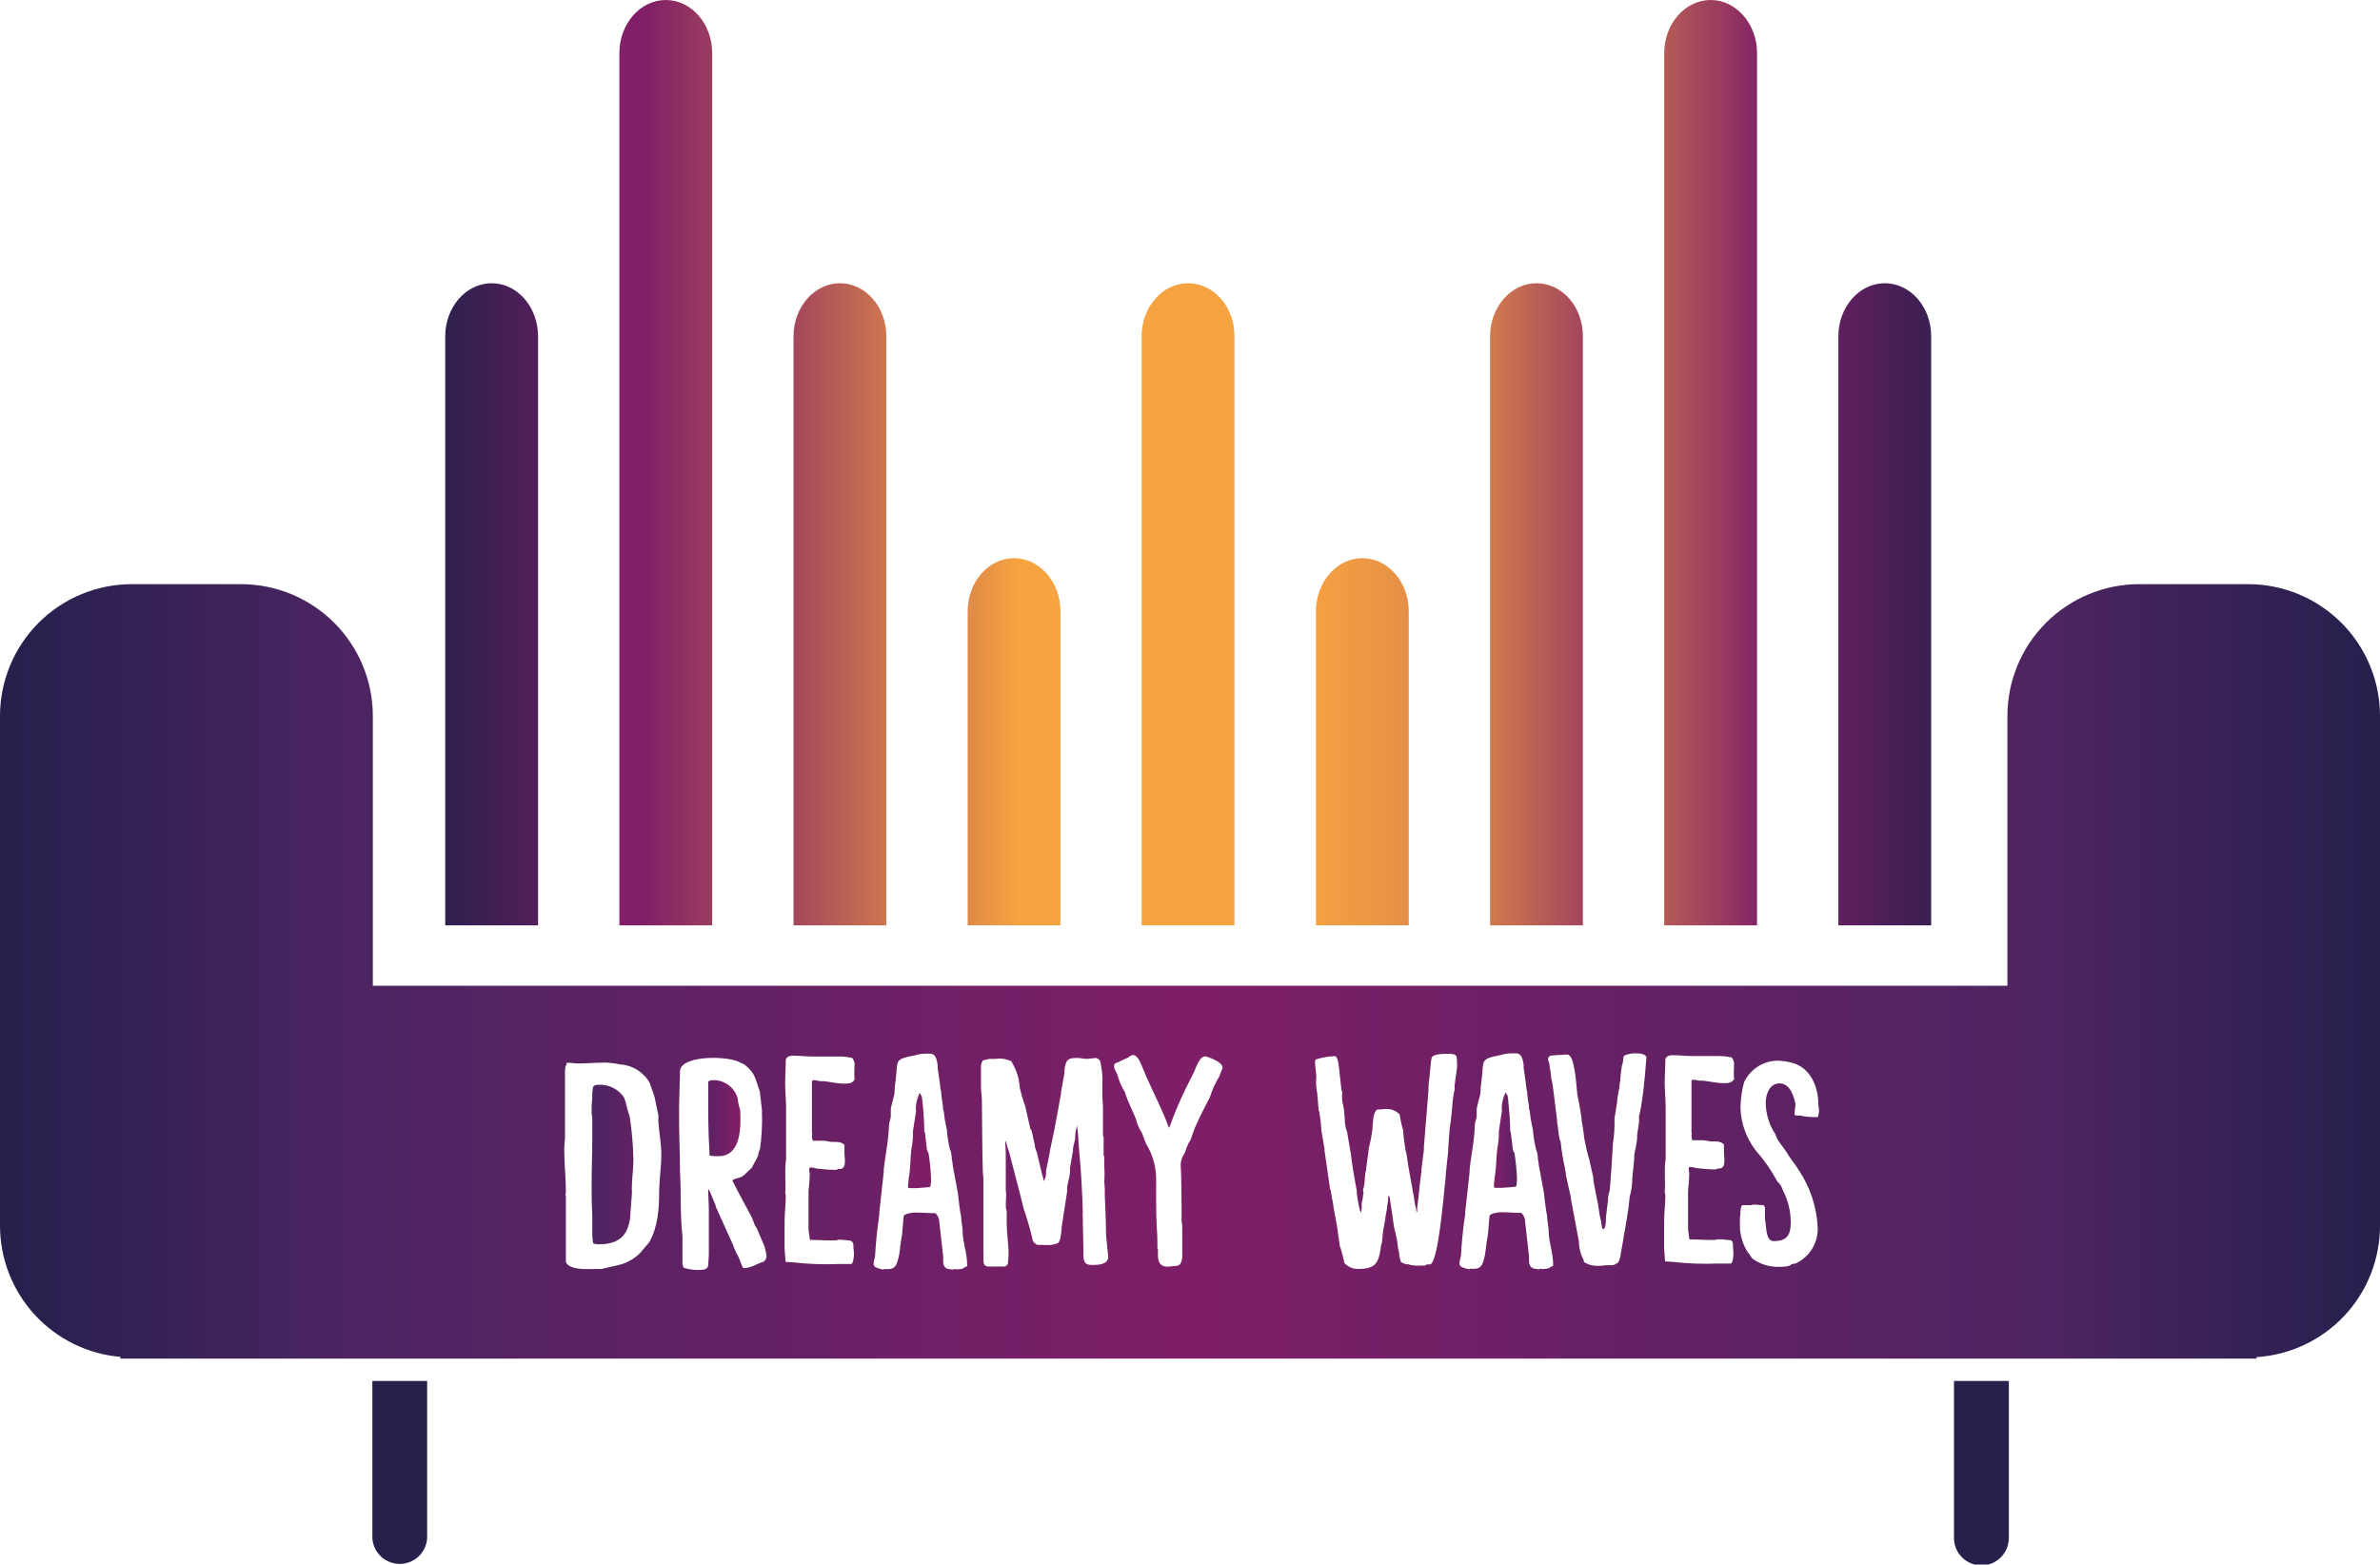 <svg width="1331" height="875" viewBox="0 0 1331 875" fill="none" xmlns="http://www.w3.org/2000/svg">
<g id="logo">
<g clip-path="url(#clip0)">
<g id="waves">
<path id="9" d="M1054.04 158.402C1039.73 158.402 1028.09 171.78 1028.09 188.057V517.526H1080V188.057C1080 171.646 1068.36 158.402 1054.04 158.402Z" fill="url(#paint0_linear)"/>
<path id="8" d="M956.658 0C942.344 0 930.706 13.379 930.706 29.656V517.526H982.61V29.656C982.61 13.379 970.971 0 956.658 0Z" fill="url(#paint1_linear)"/>
<path id="7" d="M859.271 158.402C844.957 158.402 833.319 171.78 833.319 188.057V517.526H885.223V188.057C885.223 171.646 873.629 158.402 859.271 158.402Z" fill="url(#paint2_linear)"/>
<path id="6" d="M761.884 312.166C747.57 312.166 735.932 325.544 735.932 341.821V517.481H787.836V341.866C787.836 325.544 776.242 312.166 761.884 312.166Z" fill="url(#paint3_linear)"/>
<path id="5" d="M664.408 158.402C650.049 158.402 638.455 171.78 638.455 188.057V517.526H690.36V188.057C690.449 171.646 678.81 158.402 664.408 158.402Z" fill="#F6A341"/>
<path id="4" d="M567.11 312.166C552.751 312.166 541.158 325.544 541.158 341.821V517.481H593.062V341.866C593.062 325.544 581.423 312.166 567.11 312.166Z" fill="url(#paint4_linear)"/>
<path id="3" d="M469.723 158.402C455.409 158.402 443.771 171.78 443.771 188.057V517.526H495.675V188.057C495.675 171.646 484.036 158.402 469.723 158.402Z" fill="url(#paint5_linear)"/>
<path id="2" d="M372.336 0C358.022 0 346.384 13.379 346.384 29.656V517.526H398.288V29.656C398.288 13.379 386.694 0 372.336 0Z" fill="url(#paint6_linear)"/>
<path id="1" d="M274.949 158.402C260.635 158.402 248.997 171.78 248.997 188.057V517.526H300.901V188.057C300.901 171.646 289.263 158.402 274.949 158.402Z" fill="url(#paint7_linear)"/>
</g>
<g id="sofa">
<path id="Vector" d="M208.241 860.15C208.452 864.07 210.158 867.759 213.007 870.459C215.857 873.159 219.632 874.664 223.558 874.664C227.483 874.664 231.258 873.159 234.108 870.459C236.957 867.759 238.663 864.07 238.875 860.15V772.342H208.241V860.15Z" fill="#25204C"/>
<path id="Vector_2" d="M1092.75 860.15C1092.75 864.218 1094.37 868.12 1097.24 870.997C1100.12 873.874 1104.02 875.491 1108.09 875.491C1112.16 875.491 1116.06 873.874 1118.94 870.997C1121.81 868.12 1123.43 864.218 1123.43 860.15V772.342H1092.75V860.15Z" fill="#25204C"/>
<path id="Vector_3" d="M413.939 620.719C413.206 618.677 412.742 616.548 412.557 614.386C411.767 611.498 410.072 608.939 407.72 607.085C405.369 605.23 402.485 604.179 399.492 604.085C398.288 604.085 396.593 604.085 396.058 605.111V612.335C396.058 622.77 396.058 633.607 396.772 643.908V646.272C398.464 646.568 400.183 646.687 401.9 646.629C412.557 646.629 414.073 634.811 414.073 626.561C414.073 624.331 414.073 622.949 413.939 620.719Z" fill="url(#paint8_linear)"/>
<path id="Vector_4" d="M518.416 643.195L517.257 633.25L516.9 632.893C516.9 632.893 516.9 631.377 516.9 630.842C516.9 630.307 516.543 622.77 516.41 621.923C516.276 621.076 515.875 614.743 515.518 613.361C515.518 613.361 515.518 612.647 515.206 612.647C514.894 612.647 514.492 611.131 514.492 611.131C513.978 611.914 513.588 612.771 513.333 613.673C512.379 616.204 512.013 618.918 512.263 621.611L510.568 632.76C510.692 635.978 510.407 639.2 509.721 642.347C509.186 646.807 509.186 651.266 508.695 655.726C508.254 658.174 507.956 660.646 507.804 663.129V664.154L508.517 664.511H509.186C510.39 664.511 511.415 664.511 512.441 664.511C513.467 664.511 518.639 663.976 519.13 663.976C519.552 663.947 519.963 663.825 520.334 663.619C520.631 662.047 520.751 660.447 520.69 658.848C520.486 654.247 520.025 649.661 519.308 645.112L518.416 643.195Z" fill="#7F1E68"/>
<path id="Vector_5" d="M846.072 643.195L844.868 633.072L844.556 632.715C844.556 632.715 844.556 631.199 844.556 630.664C844.556 630.128 844.199 622.592 844.02 621.745C843.842 620.897 843.53 614.565 843.173 613.182C843.173 613.182 843.173 612.469 842.816 612.469C842.63 611.948 842.407 611.441 842.148 610.953V610.953C841.614 611.731 841.208 612.589 840.944 613.494C840.032 616.035 839.683 618.743 839.918 621.432L838.224 632.581C838.327 635.8 838.042 639.019 837.376 642.169C836.841 646.629 836.841 651.088 836.306 655.548C835.9 657.999 835.617 660.47 835.459 662.95V663.976L836.172 664.333H836.841C838.045 664.333 839.071 664.333 840.096 664.333C841.122 664.333 846.295 663.798 846.785 663.798C847.206 663.762 847.616 663.64 847.989 663.441C848.287 661.869 848.406 660.268 848.346 658.669C848.141 654.069 847.68 649.483 846.963 644.934L846.072 643.195Z" fill="url(#paint9_linear)"/>
<path id="Vector_6" d="M352.27 625.178C352.145 624.352 351.921 623.543 351.601 622.77C351.035 621.091 350.573 619.378 350.219 617.642C349.898 616.354 349.496 615.088 349.015 613.851C347.55 611.644 345.562 609.833 343.228 608.58C340.894 607.327 338.286 606.671 335.637 606.671H335.325C334.121 606.671 332.07 606.671 331.58 608.188C331.58 608.723 331.223 610.953 331.223 611.443V613.851C331.223 614.386 330.866 618.311 330.866 618.668V620.719C330.807 622.333 330.927 623.948 331.223 625.535V636.149C331.223 645.068 330.866 653.987 330.866 663.263C330.866 668.792 330.866 673.564 331.223 679.049C331.146 679.507 331.146 679.974 331.223 680.432V690.243C331.256 691.962 331.42 693.676 331.713 695.371C332.652 695.732 333.65 695.914 334.656 695.906C345.804 695.906 351.289 691.447 352.493 680.253C352.493 677.89 353.34 669.64 353.34 668.436C353.43 667.174 353.43 665.907 353.34 664.645C353.34 659.338 354.232 654.031 354.232 648.68C354.087 640.812 353.432 632.962 352.27 625.178V625.178Z" fill="url(#paint10_linear)"/>
<path id="Vector_7" d="M1257.47 326.704H1196.16C1176.67 326.762 1158 334.529 1144.23 348.307C1130.45 362.085 1122.68 380.756 1122.63 400.241V551.329H208.508V400.241C208.449 380.732 200.665 362.042 186.859 348.26C173.053 334.478 154.35 326.727 134.844 326.704H73.531C54.047 326.762 35.379 334.529 21.602 348.307C7.825 362.085 0.059 380.756 0 400.241L0 685.649C0.043 704.062 6.979 721.791 19.442 735.344C31.904 748.897 48.99 757.292 67.333 758.874V759.856H1261.93V759.008C1280.6 757.841 1298.14 749.61 1310.97 735.985C1323.79 722.36 1330.96 704.364 1331 685.649V400.241C1330.94 380.756 1323.18 362.085 1309.4 348.307C1295.62 334.529 1276.95 326.762 1257.47 326.704ZM368.635 665.626C368.635 675.615 368.1 685.739 363.15 694.658C362.437 695.683 358.691 699.786 358.156 700.633C354.814 704.008 350.599 706.385 345.982 707.501L336.217 709.731H335.325H331.758C328.146 709.731 318.381 710.444 316.463 705.806C316.463 705.271 316.463 702.863 316.463 702.194C316.463 701.525 316.463 696.887 316.463 696.174V668.926C315.973 668.569 316.463 667.009 316.463 666.83C316.463 660.007 315.794 653.14 315.616 646.406V645.558C315.515 644.074 315.515 642.584 315.616 641.099C315.644 639.725 315.764 638.354 315.973 636.996V599.046C315.973 598.555 315.973 595.79 316.998 595.434C316.842 595.233 316.721 595.006 316.641 594.765C316.641 594.274 317.845 594.408 318.024 594.408C319.763 594.408 321.457 594.765 323.33 594.765C328.146 594.765 333.319 594.274 338.447 594.274C341.222 594.363 343.983 594.706 346.696 595.3C350.109 595.488 353.42 596.529 356.326 598.329C359.232 600.129 361.639 602.629 363.328 605.601C363.997 607.831 365.38 611.086 366.093 613.628L367.788 621.878C368.265 623.314 368.387 624.844 368.144 626.338C368.456 632.893 369.839 639.226 369.839 645.737C369.839 652.248 368.813 658.803 368.635 665.671V665.626ZM426.603 705.762C426.291 705.762 423.526 706.966 423.17 707.144C421.189 708.178 419.048 708.871 416.838 709.196C416.481 709.196 416.169 709.196 415.634 709.196C414.43 707.144 413.895 704.736 412.869 702.685C411.667 700.674 410.695 698.535 409.971 696.308L400.205 674.679V674.01C399.849 673.341 398.466 670.086 398.288 669.551C398.109 669.015 396.593 665.091 396.058 665.091C396.058 668.882 396.415 672.984 396.415 676.953V677.845C396.415 681.413 396.415 698.091 396.415 701.525C396.415 702.551 396.058 706.654 396.058 707.323C396.058 710.266 392.803 710.266 390.217 710.266C387.788 710.251 385.373 709.906 383.038 709.24C382.012 709.24 381.655 707.323 381.655 706.475V691.224C380.273 679.183 380.986 667.187 380.273 655.013V654.299C380.273 643.15 379.604 632.001 379.782 620.496C379.713 619.993 379.713 619.483 379.782 618.98V618.445C379.782 616.572 380.273 601.454 380.273 599.759C379.426 590.305 405.155 590.305 412.914 593.739C414.251 594.274 415.277 594.943 416.481 595.478C422.858 600.607 422.322 603.684 424.909 610.373L426.113 620.853V621.878C426.362 628.644 426.019 635.419 425.087 642.125C424.958 642.841 424.717 643.534 424.374 644.176C424.374 644.533 423.883 646.093 423.883 646.406C423.883 646.718 421.475 651.222 420.94 652.069C420.94 652.069 420.628 652.961 420.45 653.14C419.602 653.808 416.838 656.529 416.481 656.886C416.124 657.242 414.608 658.268 414.073 658.446C413.538 658.625 409.614 659.472 409.614 660.319C413.047 667.365 417.016 674.233 420.628 681.234C420.628 681.591 421.787 683.999 421.787 684.356C421.787 684.713 423.348 687.255 423.705 687.79V688.102L426.291 694.122C427.547 696.716 428.347 699.507 428.654 702.372C428.656 703.062 428.486 703.742 428.159 704.349C427.832 704.956 427.358 705.473 426.782 705.851L426.603 705.762ZM477.928 594.542C477.928 598.154 477.571 600.205 477.928 603.817C476.367 606.047 474.672 606.047 471.908 606.047C468.118 606.047 464.372 605.021 460.582 604.665H458.53C458.174 604.665 456.479 604.174 456.122 604.174H454.428L454.071 604.843V633.518C454.428 634.365 454.071 634.543 454.071 635.391C454.071 636.238 454.428 637.62 454.428 637.62L454.74 637.977H460.582C461.962 638.11 463.333 638.333 464.684 638.646C467.27 638.646 470.525 638.289 472.264 640.385V645.157C472.264 647.565 473.647 653.229 470.035 653.764C469.143 653.764 468.474 653.764 467.805 654.254H465.888C462.99 654.254 460.091 653.764 456.97 653.585C455.904 653.277 454.816 653.054 453.715 652.917H452.867L452.511 653.942V654.254C452.511 654.968 452.867 655.815 452.867 656.484C452.809 659.647 452.57 662.803 452.154 665.938V687.745L452.867 692.874V693.409C456.613 693.409 460.225 693.721 464.015 693.721H467.449C468.153 693.427 468.917 693.305 469.678 693.364H470.704C471.194 693.364 475.163 693.855 475.52 693.855C475.876 693.855 477.036 694.702 477.214 695.772C477.214 697.645 477.571 699.875 477.571 701.748C477.571 702.283 477.214 706.921 476.01 706.921H469.143C460.675 707.281 452.192 706.983 443.771 706.029C443.236 706.029 440.159 705.717 439.312 705.717V705.36C439.312 705.36 438.955 700.41 438.777 698.493V685.471C438.86 684.611 438.86 683.745 438.777 682.884C438.777 678.425 439.445 673.609 439.445 668.971C439.493 668.388 439.386 667.803 439.133 667.276C439.624 661.077 438.598 654.745 439.624 648.412C439.624 638.602 439.624 629.014 439.624 619.381C439.624 614.922 439.089 610.462 439.089 606.003C439.089 601.543 439.445 597.44 439.445 592.981C439.445 591.242 441.675 590.394 443.057 590.394C447.16 590.394 450.415 590.885 454.383 590.885H469.812C472.042 590.885 474.271 591.242 476.367 591.598C476.854 591.931 477.215 592.418 477.392 592.981L477.928 594.542ZM540.89 708.17C540.059 708.38 539.293 708.794 538.661 709.374V709.374C536.995 709.934 535.214 710.057 533.488 709.731L532.998 710.087C532.189 710.009 531.386 709.89 530.59 709.731C527.156 709.24 527.335 705.628 527.513 703.041L525.283 683.33V682.974C525.129 681.287 524.387 679.709 523.188 678.514C519.442 678.514 515.652 678.157 511.728 678.157C510.167 678.157 505.886 678.692 505.351 680.209L504.504 690.153C504.385 691.262 504.206 692.364 503.969 693.453C503.3 697.021 503.3 700.633 502.274 704.245C500.892 709.24 499.688 710.087 494.382 709.731L494.025 710.087C492.49 709.803 490.993 709.339 489.566 708.705C489.262 708.493 489.012 708.213 488.834 707.888C488.656 707.564 488.556 707.202 488.54 706.832C488.54 705.628 489.254 703.577 489.387 702.372C489.744 695.505 490.458 688.459 491.483 681.413C491.691 680.175 491.795 678.922 491.795 677.667L494.203 655.681C494.203 655.681 494.203 654.477 494.203 654.299C494.738 649.349 495.586 644.533 496.254 639.716C496.728 636.42 497.026 633.1 497.146 629.772C497.146 627.899 497.994 626.159 498.172 624.465C498.172 624.108 498.172 622.235 498.172 622.057V620.318C498.172 620.005 498.484 618.98 498.484 618.623L500.223 611.755C500.245 609.17 500.469 606.591 500.892 604.04C502.274 593.204 499.688 592.535 511.193 590.305C513.247 589.679 515.377 589.334 517.524 589.279H519.932C523.544 589.279 523.901 592.892 524.391 595.79V596.325C524.391 596.638 524.391 596.994 524.391 597.351C524.927 601.275 525.595 605.066 525.952 608.99C526.314 610.099 526.495 611.258 526.487 612.424C526.487 612.959 527.156 617.776 527.335 618.445C527.269 619.552 527.436 620.661 527.825 621.7C528.073 624.352 528.475 626.988 529.029 629.593C529.117 630.297 529.297 630.987 529.564 631.645C529.564 631.645 529.564 632.18 529.564 632.358C529.877 635.932 530.443 639.478 531.259 642.972C531.972 643.507 532.284 647.119 532.284 648.145C532.553 649.274 532.732 650.422 532.819 651.579V651.891L535.718 667.365C535.718 668.213 536.609 675.08 536.743 675.928C536.909 677.322 537.147 678.706 537.457 680.075C537.457 681.948 538.304 687.076 538.304 687.433V688.28C538.304 694.658 540.89 700.812 540.89 707.323V708.17ZM619.816 703.354C618.925 707.456 614.153 707.456 610.363 707.456C606.573 707.456 605.904 705.405 605.904 701.793C605.904 694.747 605.547 687.389 605.547 680.343C605.375 679.549 605.375 678.728 605.547 677.934C605.235 667.142 604.7 656.306 603.674 645.514C603.139 640.029 603.139 636.06 602.471 630.574C602.471 630.574 602.471 629.549 602.471 629.37C601.646 631.627 601.238 634.014 601.267 636.416C601.267 638.289 599.884 641.233 600.063 643.462L598.368 653.407C598.859 657.867 596.451 661.836 596.807 666.295L593.731 686.184C593.731 687.567 593.196 693.899 591.858 695.103C589.863 696.022 587.673 696.436 585.481 696.308H583.787C582.646 696.174 581.494 696.174 580.353 696.308C579.186 695.863 578.209 695.028 577.589 693.944C577.277 692.259 576.875 690.592 576.385 688.949C576.028 687.076 573.665 679.495 573.13 677.801L572.639 676.597C570.053 665.76 567.11 655.325 564.39 644.488C563.64 642.412 563 640.299 562.472 638.156L562.16 638.512C562.16 639.538 562.472 643.641 562.472 644.488C562.472 651.534 562.472 658.758 562.472 665.76C563.186 668.525 561.803 675.392 563.007 677.087C563.007 679.317 563.007 681.903 563.007 683.955C563.007 689.797 564.033 695.639 564.033 701.302V701.971C564.033 702.685 563.676 706.119 563.676 706.787C563.496 707.168 563.235 707.505 562.912 707.774C562.588 708.044 562.21 708.24 561.803 708.348H556.497H552.528C549.452 707.991 550.121 705.45 549.942 702.863C550.032 702.003 550.032 701.136 549.942 700.277V658.669C549.766 657.532 549.662 656.386 549.63 655.235C549.273 641.5 549.273 628.122 549.095 614.699C549.095 614.208 548.604 609.035 548.604 608.366V596.013C548.917 594.631 548.917 593.784 549.942 592.936C550.656 592.936 552.707 592.223 553.242 592.223H554.089H556.675C559.715 591.742 562.829 592.209 565.594 593.561C567.477 596.654 568.862 600.025 569.696 603.55V603.862C570.006 605.454 570.23 607.062 570.365 608.678C571.065 611.696 571.928 614.673 572.951 617.597L573.308 618.445L576.206 631.333L576.92 632.358L578.793 640.742C578.711 640.973 578.711 641.225 578.793 641.456C579.056 642.448 579.399 643.417 579.818 644.354C581.022 649.527 582.226 654.834 583.608 659.65C583.592 659.873 583.592 660.097 583.608 660.319H583.965C584.801 658.619 585.155 656.722 584.991 654.834L587.042 644.711V644.176C587.755 640.43 588.781 637.174 591.501 621.878L593.419 611.265V610.551L595.291 600.071V599.046C595.334 597.524 595.62 596.018 596.139 594.586C596.986 591.688 599.929 591.687 602.649 591.687C604.21 591.687 605.949 592.178 607.465 592.178H608.312C609.025 592.178 612.102 591.687 612.771 591.687C613.247 591.767 613.702 591.943 614.108 592.203C614.514 592.464 614.863 592.804 615.134 593.204C615.488 594.321 615.728 595.472 615.848 596.638C616.174 598.407 616.397 600.194 616.517 601.989V602.658C616.517 604.219 616.517 609.882 616.517 610.908C616.517 611.22 616.517 612.959 616.517 613.138C616.488 613.3 616.488 613.466 616.517 613.628C616.517 614.52 616.829 618.088 616.829 618.98V624.331C616.829 627.408 616.829 635.302 616.829 635.302L617.186 635.837V646.272L617.542 646.807V652.649C617.786 655.334 617.786 658.036 617.542 660.721C617.542 661.211 617.854 664.333 617.854 664.823V668.614C617.854 668.614 618.568 684.044 618.568 690.912L619.816 703.354ZM683.805 597.128L681.754 602.257C679.551 605.858 677.813 609.724 676.581 613.762C673.861 618.935 671.096 624.242 668.688 629.727C667.663 631.957 666.637 635.212 665.79 637.62C665.79 637.62 664.898 639.003 664.764 639.181C663.907 641.022 663.162 642.913 662.535 644.845C661.283 646.608 660.515 648.668 660.305 650.821V652.025C660.796 659.249 660.617 666.786 660.796 674.322V675.838V683.063C661.068 684.126 661.188 685.222 661.152 686.318C661.152 687.522 661.152 696.798 661.152 697.824V699.697C661.152 702.105 661.688 707.412 658.076 707.947C657.05 707.947 653.617 708.437 653.126 708.437C647.106 708.437 647.463 703.309 647.597 698.85L647.285 698.314C647.285 694.39 647.285 690.956 646.928 686.987C646.437 677.756 646.571 668.123 646.571 658.669C646.415 653.008 645.014 647.451 642.469 642.392C641.978 641.679 641.443 640.474 640.908 639.627L638.545 633.473C636.983 631.124 635.865 628.51 635.245 625.758C633.194 620.764 630.786 616.304 629.091 610.819C627.267 607.886 625.884 604.701 624.989 601.365C624.454 599.67 623.072 598.288 623.072 596.415C623.011 596.087 623.047 595.749 623.173 595.44C623.3 595.132 623.512 594.866 623.785 594.675C625.123 594.006 625.301 594.319 626.505 593.471L630.964 591.42C631.658 590.697 632.564 590.212 633.551 590.037C636.627 590.037 638.366 595.879 639.392 598.109C639.392 598.109 641.086 602.034 641.265 602.569C645.367 611.844 650.183 620.942 653.617 630.53H653.973C656.557 623.282 659.534 616.181 662.891 609.258L667.351 600.339C668.733 597.752 670.294 591.42 673.727 590.751C675.957 591.063 683.671 594.006 683.671 596.905L683.805 597.128ZM813.476 606.047V609.481C813.476 609.481 812.985 611.532 812.985 611.711C812.138 616.527 812.138 621.165 811.424 625.937C811.424 627.497 810.934 629.014 810.756 630.753C810.756 631.778 809.908 641.233 809.908 642.258V643.775L808.526 656.663V657.198C808.526 657.688 808.169 662.326 807.991 662.861C806.118 682.751 803.22 709.196 799.073 707.1C798.582 707.1 797.557 707.1 797.022 707.813H794.792C792.779 707.967 790.753 707.847 788.772 707.456C788.423 707.358 788.081 707.239 787.747 707.1H787.256C785.893 707.016 784.579 706.553 783.466 705.762C782.89 704.154 782.545 702.472 782.44 700.767C782.329 699.951 782.15 699.146 781.905 698.359C781.512 694.42 780.766 690.525 779.676 686.72L777.134 669.372C776.993 669.209 776.873 669.03 776.777 668.837H776.42C776.384 670.801 776.16 672.757 775.752 674.679V675.526C775.752 675.883 774.726 680.521 774.726 681.19C774.695 681.944 774.575 682.693 774.369 683.42C774.174 685.039 773.891 686.647 773.522 688.236C773.165 690.644 773.165 692.695 772.809 695.282C772.731 695.461 772.625 695.626 772.496 695.772C771.114 705.583 770.267 709.686 759.61 709.686C758.209 709.725 756.815 709.472 755.517 708.942C754.22 708.413 753.047 707.618 752.074 706.609C752.074 706.609 751.717 706.074 751.717 706.074C751.717 705.227 750.513 700.589 750.201 699.563C749.957 698.683 749.659 697.82 749.309 696.976L748.105 688.593C747.615 684.133 746.589 680.164 745.876 675.883C745.876 675.883 745.385 672.628 745.385 672.271C745.085 671.17 744.846 670.054 744.672 668.926C744.672 668.614 744.181 666.028 744.181 665.671C744.181 665.314 743.824 665.18 743.824 665.002L740.748 643.552V642.66C740.748 642.66 739.544 635.301 739.008 632.403C738.806 628.83 738.404 625.272 737.805 621.745C737.805 621.745 737.805 621.254 737.492 621.254L736.601 611.086C736.014 608.152 735.849 605.149 736.11 602.167C736.11 599.447 735.441 597.039 735.441 594.274C735.441 593.605 735.441 592.936 735.753 592.579C739.199 591.446 742.786 590.801 746.411 590.662C748.462 590.662 748.819 597.396 748.997 598.734L750.201 609.57C750.87 610.596 750.513 612.29 750.513 613.673C750.513 616.259 751.36 618.668 751.717 621.254C751.717 623.127 752.074 625 752.074 626.873C752.074 628.746 752.921 632.046 752.921 632.046L753.278 632.537L754.972 642.66C755.005 643.254 755.125 643.84 755.329 644.399C756.176 651.757 757.38 658.625 758.762 665.849C758.762 666.206 758.762 666.696 758.762 667.053C759.177 670.945 759.923 674.794 760.992 678.559C760.957 678.442 760.957 678.318 760.992 678.202C761.188 677.647 761.351 677.081 761.482 676.507C761.572 675.424 761.572 674.335 761.482 673.252C761.995 671.157 762.338 669.025 762.508 666.875V666.518C762.508 666.518 762.196 665.671 762.196 665.492C762.328 665.221 762.433 664.937 762.508 664.645C762.755 663.753 762.934 662.844 763.043 661.925C763.043 661.39 763.534 656.752 763.534 656.083C763.895 655.144 764.076 654.146 764.069 653.14L765.451 642.838V642.169C766.37 638.726 767.055 635.225 767.502 631.689C767.859 628.791 767.502 622.413 770.222 620.54H771.248C772.727 620.355 774.216 620.251 775.707 620.228C777.029 620.233 778.337 620.508 779.548 621.037C780.76 621.566 781.851 622.338 782.752 623.305C783.166 626.202 783.792 629.063 784.625 631.868C784.85 635.202 785.252 638.521 785.829 641.812C785.829 643.373 786.498 644.399 786.676 645.781C787.88 655.548 790.11 664.823 791.492 674.456C791.89 675.56 792.115 676.718 792.161 677.89H792.518V675.66L793.722 665.671V664.823L794.926 655.057V654.031L796.308 643.016V641.322L798.85 610.105V608.589C798.85 605.467 799.563 602.569 799.697 599.313C800.054 596.727 800.054 594.319 800.589 591.777C801.124 589.235 807.946 589.369 809.998 589.369C811.38 589.369 813.788 589.369 814.457 590.706C814.732 591.723 814.853 592.775 814.813 593.828C815.215 598.065 813.832 602.034 813.654 606.493L813.476 606.047ZM868.546 707.991C867.722 708.222 866.961 708.633 866.316 709.196V709.196C864.651 709.756 862.87 709.878 861.144 709.552L860.653 709.909C859.845 709.831 859.041 709.712 858.245 709.552C854.812 709.062 854.99 705.45 855.124 702.863L852.894 683.152V682.795C852.775 681.109 852.046 679.524 850.843 678.336C847.097 678.336 843.307 677.979 839.338 677.979C837.822 677.979 833.542 678.514 833.007 680.03L832.159 689.975C832.04 691.084 831.861 692.185 831.624 693.275C830.955 696.843 830.955 700.455 829.93 704.067C828.547 709.062 827.344 709.909 822.037 709.552L821.68 709.909C820.145 709.625 818.648 709.161 817.221 708.527C816.918 708.314 816.667 708.035 816.49 707.71C816.312 707.385 816.211 707.024 816.196 706.654C816.196 705.45 816.865 703.398 817.043 702.194C817.4 695.326 818.069 688.28 819.094 681.234C819.318 679.998 819.438 678.745 819.451 677.488L821.859 655.503C821.859 655.503 821.859 654.299 821.859 654.121C822.394 649.171 823.241 644.354 823.91 639.538C824.391 636.243 824.674 632.922 824.757 629.593C824.757 627.72 825.649 625.981 825.827 624.287C825.827 623.93 825.827 622.057 825.827 621.878V620.139C825.827 619.827 826.184 618.801 826.184 618.445L827.923 611.577C827.945 608.992 828.169 606.412 828.592 603.862C829.974 593.025 827.388 592.356 838.893 590.127C840.947 589.498 843.077 589.152 845.225 589.101H847.632C851.244 589.101 851.601 592.713 852.092 595.612V596.147C852.092 596.459 852.092 596.816 852.092 597.173C852.627 601.097 853.296 604.888 853.652 608.812C853.977 609.928 854.142 611.084 854.143 612.246C854.143 612.781 854.856 617.597 855.035 618.266C854.969 619.374 855.136 620.483 855.525 621.522C855.752 624.176 856.154 626.813 856.729 629.415C856.817 630.119 856.997 630.809 857.264 631.466C857.264 631.466 857.264 632.001 857.264 632.18C857.615 635.751 858.196 639.297 859.003 642.793C859.711 644.425 860.06 646.189 860.029 647.967C860.297 649.095 860.476 650.243 860.564 651.4V651.712L863.462 667.187C863.462 668.034 864.31 674.902 864.488 675.749C864.666 676.597 865.023 679.361 865.157 679.897C865.157 681.77 866.049 686.898 866.049 687.255V688.102C866.049 694.479 868.59 700.633 868.59 707.144L868.546 707.991ZM920.717 592.044C920.227 596.504 920.048 601.811 919.335 606.627V607.34C919.335 608.188 918.666 612.826 918.488 613.851C918.086 617.381 917.461 620.881 916.615 624.331C916.615 624.643 916.615 627.408 916.615 627.765C916.615 628.122 915.723 633.562 915.589 634.454C915.456 635.346 915.589 635.97 915.589 636.327C915.589 637.531 914.564 643.016 914.252 644.221C913.939 645.425 913.895 646.985 913.895 648.68L912.869 658.491C912.886 662.263 912.36 666.017 911.309 669.64V670.13C910.818 676.329 909.614 682.305 908.722 687.968C908.289 689.604 908.005 691.276 907.875 692.963L906.181 702.417V702.729C905.933 703.784 905.59 704.814 905.155 705.806C904.311 706.684 903.224 707.29 902.034 707.546C901.186 707.546 896.906 707.546 896.058 707.902C895.598 707.926 895.137 707.926 894.676 707.902C891.553 708.213 888.416 707.476 885.758 705.806C885.758 705.806 885.758 705.137 885.758 704.959C883.992 701.68 883.044 698.024 882.993 694.301L878.534 670.621V669.773C878.534 669.773 876.483 660.854 875.636 656.752C875.992 658.134 875.636 655.726 875.145 653.14C874.047 648.212 873.243 643.223 872.737 638.2L872.381 637.843C872.004 636.271 871.721 634.678 871.533 633.072C871.533 632.537 870.998 628.077 870.82 627.587C870.641 627.096 870.82 626.873 870.82 626.695L869.304 614.52C869.304 614.52 868.456 607.474 867.921 604.576C867.921 604.576 867.565 603.55 867.565 603.371C867.565 601.811 866.539 595.656 866.361 594.452C866.078 593.79 865.854 593.103 865.692 592.401C865.701 591.918 865.874 591.452 866.182 591.08C866.489 590.708 866.914 590.45 867.386 590.35L871.845 589.993H872.871C874.253 589.993 876.305 589.458 877.33 589.993C879.738 591.866 880.05 596.325 880.585 598.555C881.12 600.785 881.968 610.596 882.146 612.469C882.146 612.826 882.636 614.342 882.636 614.699C883.35 617.954 884.509 625.491 884.509 625.669V626.516C884.509 626.516 885.713 633.25 885.892 635.97C886.618 640.262 887.601 644.506 888.835 648.68L891.064 658.625V660.007C891.064 660.319 892.09 665.626 892.58 668.034C892.732 668.667 892.851 669.307 892.937 669.952C893.963 673.698 894.141 677.845 894.988 681.591C895.657 682.617 895.523 687.611 896.727 687.433C897.931 687.255 898.243 682.305 898.065 681.101L899.269 671.29C899.228 669.538 899.531 667.796 900.161 666.161C901.008 657.242 901.498 648.323 902.034 639.404C902.764 634.864 903.048 630.264 902.881 625.669L904.442 615.858V615.011C904.442 613.985 905.779 607.965 905.779 606.627C905.82 605.814 905.94 605.008 906.136 604.219V603.505C906.136 602.48 906.849 597.351 906.983 596.325C906.983 596.325 907.34 594.765 907.518 594.586C908.187 590.974 906.983 590.483 910.417 589.636C911.53 589.297 912.686 589.117 913.85 589.101H914.118C916.526 589.101 920.806 589.101 920.806 592L920.717 592.044ZM969.767 594.274C969.767 597.886 969.455 599.938 969.767 603.55C968.251 605.78 966.512 605.78 963.792 605.78C960.002 605.78 956.212 604.754 952.466 604.397H950.415C950.058 604.397 948.319 603.907 948.007 603.907H946.268L945.956 604.576V633.25C946.268 634.097 945.956 634.276 945.956 635.123C945.956 635.97 946.268 637.353 946.268 637.353L946.625 637.71H952.466C953.846 637.845 955.217 638.069 956.569 638.379C959.155 638.379 962.41 638.022 964.104 640.118V644.889C964.104 647.298 965.487 652.961 961.875 653.496C961.028 653.496 960.359 653.496 959.645 653.987H957.772C954.874 653.987 951.931 653.496 948.854 653.318C947.788 653.01 946.7 652.786 945.599 652.649H944.707C944.562 652.977 944.458 653.321 944.395 653.675V653.987C944.395 654.7 944.707 655.548 944.707 656.217C944.664 659.378 944.44 662.535 944.038 665.671V687.478L944.707 692.606V693.141C948.498 693.141 952.109 693.453 955.855 693.453H959.289C959.995 693.166 960.758 693.044 961.518 693.097H962.588C963.079 693.097 967.047 693.587 967.36 693.587C968.564 693.587 968.92 694.435 969.099 695.505C969.099 697.378 969.411 699.608 969.411 701.481C969.411 702.016 969.099 706.654 967.895 706.654H961.028C952.545 707.014 944.047 706.715 935.611 705.762C935.12 705.762 931.999 705.45 931.152 705.45V705.093C931.152 705.093 930.839 700.143 930.661 698.225V685.203C930.745 684.343 930.745 683.477 930.661 682.617C930.661 678.157 931.33 673.341 931.33 668.703C931.384 668.115 931.259 667.525 930.973 667.009C931.508 660.81 930.483 654.477 931.508 648.145C931.508 638.334 931.508 628.746 931.508 619.113C931.508 614.654 930.973 610.194 930.973 605.735C930.973 601.275 931.33 597.173 931.33 592.713C931.33 590.974 933.56 590.127 934.942 590.127C939.044 590.127 942.299 590.617 946.268 590.617H961.697C963.926 590.617 966.156 590.974 968.207 591.331C968.704 591.653 969.069 592.144 969.232 592.713L969.767 594.274ZM1017.3 621.031C1017.2 622.169 1017.04 623.301 1016.81 624.42L1016.45 624.777C1016.45 624.777 1015.43 624.777 1015.07 624.777C1012.71 624.79 1010.36 624.611 1008.03 624.242C1007.36 623.395 1003.57 624.599 1003.57 623.082C1003.57 621.566 1004.1 619.292 1004.1 617.241C1003.08 612.781 1000.98 605.913 995.184 605.913C989.388 605.913 987.47 612.424 987.47 616.705C987.521 622.384 989.059 627.949 991.929 632.849V632.849C992.5 633.487 992.913 634.251 993.133 635.079C993.133 635.079 993.668 636.283 993.668 636.461C995.006 639.181 997.592 641.946 999.331 644.666C1001.2 648.1 1004.1 651.222 1006.2 654.79C1012.27 664.016 1015.82 674.67 1016.5 685.694C1016.83 690.036 1015.81 694.375 1013.6 698.123C1011.38 701.872 1008.07 704.849 1004.1 706.654V706.654C1003.28 706.727 1002.48 706.891 1001.69 707.144C1000.98 708.527 996.032 708.527 994.649 708.527C989.704 708.596 984.854 707.166 980.737 704.424C979.221 703.532 978.686 701.481 977.482 700.455C974.53 695.853 972.981 690.492 973.023 685.025V681.056C973.513 679.54 973.023 674.902 974.405 674.01H979.355C979.761 673.928 980.163 673.824 980.559 673.698H981.406L985.865 674.01C986.712 674.01 987.069 675.08 987.069 675.928V682.082C987.916 684.668 987.069 694.122 991.84 694.122C999.242 694.122 1001.47 690.867 1001.47 683.464C1001.45 677.245 999.918 671.124 997.013 665.626C996.429 663.716 995.352 661.993 993.891 660.631C990.62 654.532 986.654 648.831 982.075 643.641C981.908 643.409 981.729 643.186 981.54 642.972C976.453 636.168 973.587 627.962 973.335 619.47C973.417 614.646 974.106 609.852 975.386 605.2C977.108 601.572 979.833 598.514 983.239 596.388C986.646 594.262 990.59 593.157 994.605 593.204C996.979 593.335 999.337 593.678 1001.65 594.229C1012.44 596.816 1016.9 607.608 1016.9 617.731L1017.3 621.031Z" fill="url(#paint11_linear)"/>
</g>
</g>
</g>
<defs>
<linearGradient id="paint0_linear" x1="238.876" y1="337.986" x2="1108.09" y2="337.986" gradientUnits="userSpaceOnUse">
<stop offset="0.86" stop-color="#7F1E68"/>
<stop offset="1" stop-color="#25204C"/>
</linearGradient>
<linearGradient id="paint1_linear" x1="238.874" y1="258.785" x2="1108.09" y2="258.785" gradientUnits="userSpaceOnUse">
<stop offset="0.5" stop-color="#F6A341"/>
<stop offset="0.59" stop-color="#F4A042"/>
<stop offset="0.65" stop-color="#EB9744"/>
<stop offset="0.7" stop-color="#DE8849"/>
<stop offset="0.75" stop-color="#CB724F"/>
<stop offset="0.8" stop-color="#B25757"/>
<stop offset="0.84" stop-color="#933561"/>
<stop offset="0.86" stop-color="#7F1E68"/>
</linearGradient>
<linearGradient id="paint2_linear" x1="953" y1="308" x2="707" y2="308" gradientUnits="userSpaceOnUse">
<stop offset="0.126" stop-color="#812068"/>
<stop offset="0.626" stop-color="#F19D43"/>
</linearGradient>
<linearGradient id="paint3_linear" x1="238.874" y1="414.868" x2="1108.09" y2="414.868" gradientUnits="userSpaceOnUse">
<stop offset="0.5" stop-color="#F6A341"/>
<stop offset="0.57" stop-color="#F4A042"/>
<stop offset="0.61" stop-color="#EB9744"/>
<stop offset="0.65" stop-color="#DE8849"/>
<stop offset="0.68" stop-color="#CB724F"/>
<stop offset="0.72" stop-color="#B25757"/>
<stop offset="0.75" stop-color="#933561"/>
<stop offset="0.76" stop-color="#7F1E68"/>
</linearGradient>
<linearGradient id="paint4_linear" x1="238.875" y1="414.868" x2="1108.09" y2="414.868" gradientUnits="userSpaceOnUse">
<stop offset="0.21" stop-color="#7F1E68"/>
<stop offset="0.38" stop-color="#F6A341"/>
</linearGradient>
<linearGradient id="paint5_linear" x1="406" y1="338" x2="545" y2="338" gradientUnits="userSpaceOnUse">
<stop stop-color="#842467"/>
<stop offset="1" stop-color="#F6A341"/>
</linearGradient>
<linearGradient id="paint6_linear" x1="238.875" y1="258.785" x2="1108.09" y2="258.785" gradientUnits="userSpaceOnUse">
<stop offset="0.14" stop-color="#812068"/>
<stop offset="0.2" stop-color="#A4485C"/>
<stop offset="0.25" stop-color="#C26952"/>
<stop offset="0.31" stop-color="#D9824B"/>
<stop offset="0.37" stop-color="#E99545"/>
<stop offset="0.43" stop-color="#F39F42"/>
<stop offset="0.5" stop-color="#F6A341"/>
</linearGradient>
<linearGradient id="paint7_linear" x1="238.875" y1="337.986" x2="1108.09" y2="337.986" gradientUnits="userSpaceOnUse">
<stop stop-color="#25204C"/>
<stop offset="0.14" stop-color="#7F1E68"/>
</linearGradient>
<linearGradient id="paint8_linear" x1="396.058" y1="625.357" x2="414.073" y2="625.357" gradientUnits="userSpaceOnUse">
<stop stop-color="#5D2264"/>
<stop offset="0.85" stop-color="#7F1E68"/>
</linearGradient>
<linearGradient id="paint9_linear" x1="835.102" y1="637.62" x2="847.989" y2="637.62" gradientUnits="userSpaceOnUse">
<stop offset="0.06" stop-color="#7F1E68"/>
<stop offset="1" stop-color="#5D2264"/>
</linearGradient>
<linearGradient id="paint10_linear" x1="330.866" y1="651.267" x2="354.41" y2="651.267" gradientUnits="userSpaceOnUse">
<stop stop-color="#4A2461"/>
<stop offset="1" stop-color="#622264"/>
</linearGradient>
<linearGradient id="paint11_linear" x1="0" y1="543.257" x2="1331" y2="543.257" gradientUnits="userSpaceOnUse">
<stop stop-color="#25204C"/>
<stop offset="0.14" stop-color="#4A2461"/>
<stop offset="0.5" stop-color="#7F1E68"/>
<stop offset="0.86" stop-color="#4D2461"/>
<stop offset="1" stop-color="#25204C"/>
</linearGradient>
<clipPath id="clip0">
<rect width="1331" height="875" fill="white"/>
</clipPath>
</defs>
</svg>
